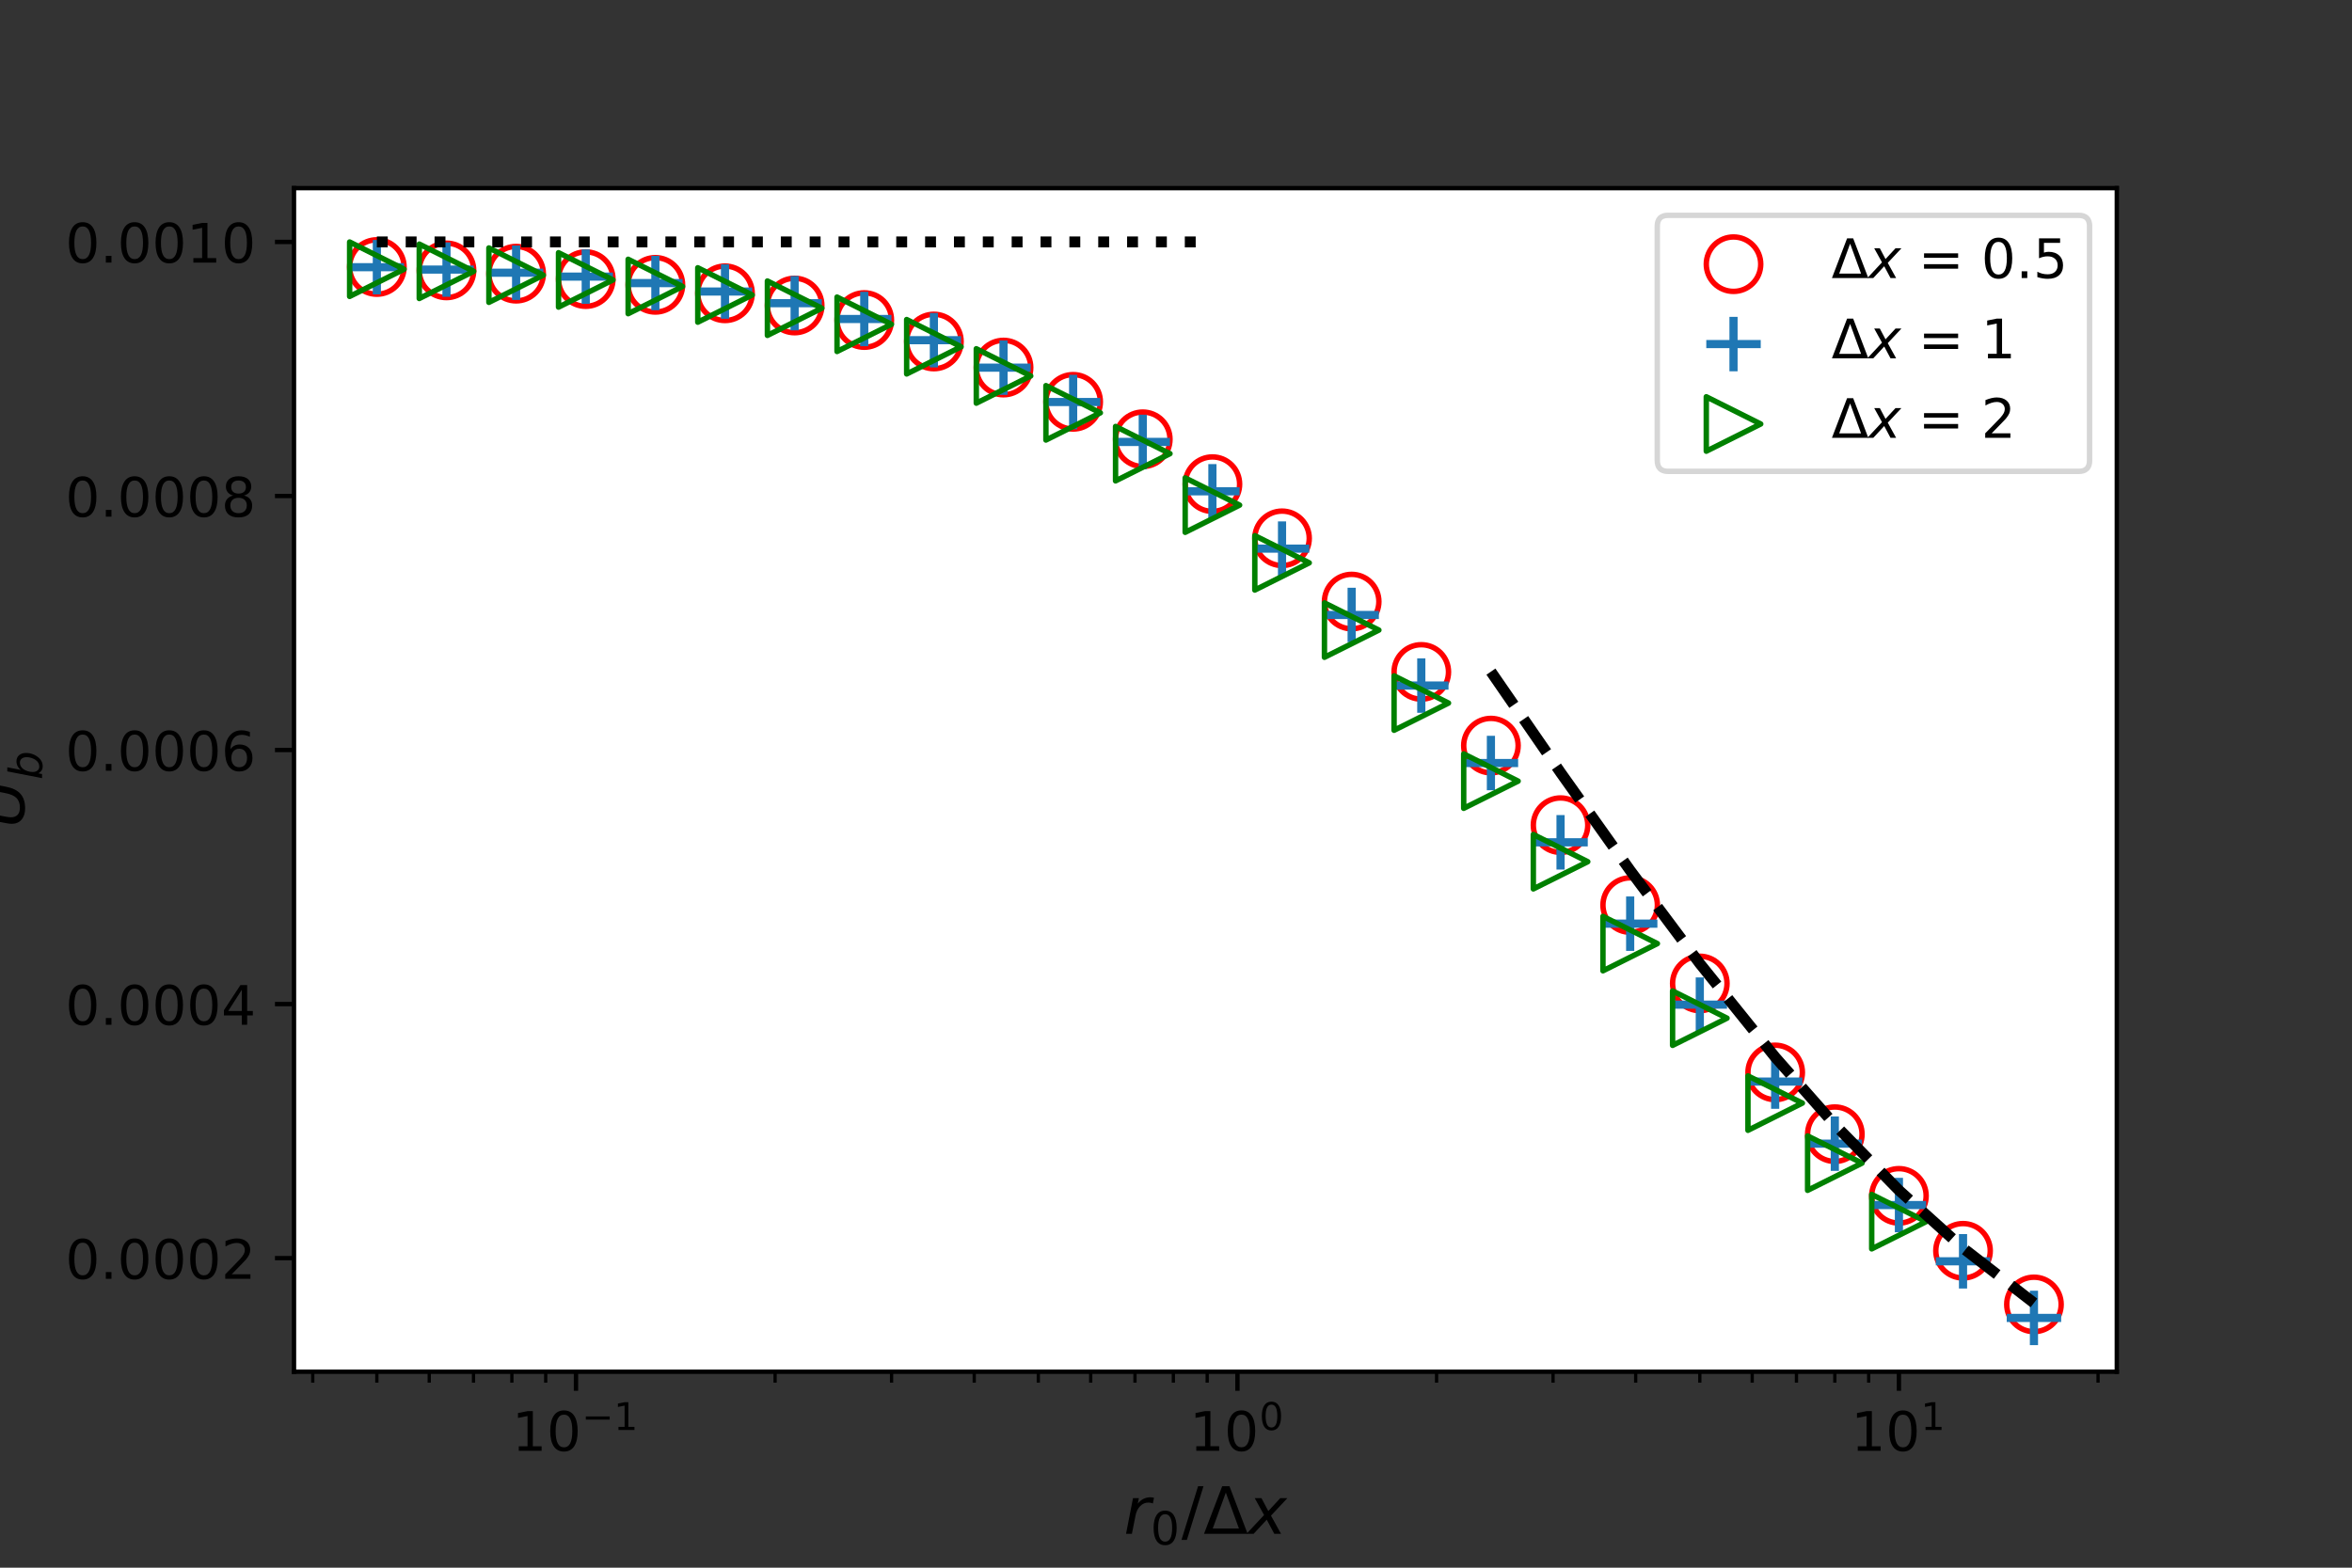 <?xml version="1.0" encoding="utf-8" standalone="no"?>
<!DOCTYPE svg PUBLIC "-//W3C//DTD SVG 1.1//EN"
  "http://www.w3.org/Graphics/SVG/1.1/DTD/svg11.dtd">
<!-- Created with matplotlib (https://matplotlib.org/) -->
<svg height="288pt" version="1.1" viewBox="0 0 432 288" width="432pt" xmlns="http://www.w3.org/2000/svg" xmlns:xlink="http://www.w3.org/1999/xlink">
 <rect x="0" y="0" width="432" height="288" fill="#333333" stroke="none"/>
 <defs>
  <style type="text/css">*{stroke-linecap:butt;stroke-linejoin:round;}</style>
 </defs>
 <g id="figure_1">
  <g id="patch_1">
   <path d="M 0 288 
L 432 288 
L 432 0 
L 0 0 
z
" style="fill:none;"/>
  </g>
  <g id="axes_1">
   <g id="patch_2">
    <path d="M 54 252 
L 388.8 252 
L 388.8 34.56 
L 54 34.56 
z
" style="fill:#ffffff;"/>
   </g>
   <g id="PathCollection_1">
    <defs>
     <path d="M 0 5 
C 1.326 5 2.598 4.473 3.536 3.536 
C 4.473 2.598 5 1.326 5 -0 
C 5 -1.326 4.473 -2.598 3.536 -3.536 
C 2.598 -4.473 1.326 -5 0 -5 
C -1.326 -5 -2.598 -4.473 -3.536 -3.536 
C -4.473 -2.598 -5 -1.326 -5 0 
C -5 1.326 -4.473 2.598 -3.536 3.536 
C -2.598 4.473 -1.326 5 0 5 
z
" id="C0_0_3fa40e456c"/>
    </defs>
    <g clip-path="url(#p19dcbbff17)">
     <use style="fill:none;stroke:#ff0000;" x="69.218" xlink:href="#C0_0_3fa40e456c" y="49.051"/>
    </g>
    <g clip-path="url(#p19dcbbff17)">
     <use style="fill:none;stroke:#ff0000;" x="82.007" xlink:href="#C0_0_3fa40e456c" y="49.672"/>
    </g>
    <g clip-path="url(#p19dcbbff17)">
     <use style="fill:none;stroke:#ff0000;" x="94.796" xlink:href="#C0_0_3fa40e456c" y="50.276"/>
    </g>
    <g clip-path="url(#p19dcbbff17)">
     <use style="fill:none;stroke:#ff0000;" x="107.585" xlink:href="#C0_0_3fa40e456c" y="51.271"/>
    </g>
    <g clip-path="url(#p19dcbbff17)">
     <use style="fill:none;stroke:#ff0000;" x="120.374" xlink:href="#C0_0_3fa40e456c" y="52.326"/>
    </g>
    <g clip-path="url(#p19dcbbff17)">
     <use style="fill:none;stroke:#ff0000;" x="133.163" xlink:href="#C0_0_3fa40e456c" y="53.881"/>
    </g>
    <g clip-path="url(#p19dcbbff17)">
     <use style="fill:none;stroke:#ff0000;" x="145.952" xlink:href="#C0_0_3fa40e456c" y="56.123"/>
    </g>
    <g clip-path="url(#p19dcbbff17)">
     <use style="fill:none;stroke:#ff0000;" x="158.741" xlink:href="#C0_0_3fa40e456c" y="58.795"/>
    </g>
    <g clip-path="url(#p19dcbbff17)">
     <use style="fill:none;stroke:#ff0000;" x="171.53" xlink:href="#C0_0_3fa40e456c" y="62.734"/>
    </g>
    <g clip-path="url(#p19dcbbff17)">
     <use style="fill:none;stroke:#ff0000;" x="184.319" xlink:href="#C0_0_3fa40e456c" y="67.524"/>
    </g>
    <g clip-path="url(#p19dcbbff17)">
     <use style="fill:none;stroke:#ff0000;" x="197.108" xlink:href="#C0_0_3fa40e456c" y="73.818"/>
    </g>
    <g clip-path="url(#p19dcbbff17)">
     <use style="fill:none;stroke:#ff0000;" x="209.897" xlink:href="#C0_0_3fa40e456c" y="80.699"/>
    </g>
    <g clip-path="url(#p19dcbbff17)">
     <use style="fill:none;stroke:#ff0000;" x="222.686" xlink:href="#C0_0_3fa40e456c" y="88.942"/>
    </g>
    <g clip-path="url(#p19dcbbff17)">
     <use style="fill:none;stroke:#ff0000;" x="235.475" xlink:href="#C0_0_3fa40e456c" y="98.894"/>
    </g>
    <g clip-path="url(#p19dcbbff17)">
     <use style="fill:none;stroke:#ff0000;" x="248.264" xlink:href="#C0_0_3fa40e456c" y="110.515"/>
    </g>
    <g clip-path="url(#p19dcbbff17)">
     <use style="fill:none;stroke:#ff0000;" x="261.053" xlink:href="#C0_0_3fa40e456c" y="123.44"/>
    </g>
    <g clip-path="url(#p19dcbbff17)">
     <use style="fill:none;stroke:#ff0000;" x="273.842" xlink:href="#C0_0_3fa40e456c" y="136.976"/>
    </g>
    <g clip-path="url(#p19dcbbff17)">
     <use style="fill:none;stroke:#ff0000;" x="286.631" xlink:href="#C0_0_3fa40e456c" y="151.592"/>
    </g>
    <g clip-path="url(#p19dcbbff17)">
     <use style="fill:none;stroke:#ff0000;" x="299.42" xlink:href="#C0_0_3fa40e456c" y="166.27"/>
    </g>
    <g clip-path="url(#p19dcbbff17)">
     <use style="fill:none;stroke:#ff0000;" x="312.209" xlink:href="#C0_0_3fa40e456c" y="180.668"/>
    </g>
    <g clip-path="url(#p19dcbbff17)">
     <use style="fill:none;stroke:#ff0000;" x="326.052" xlink:href="#C0_0_3fa40e456c" y="197.015"/>
    </g>
    <g clip-path="url(#p19dcbbff17)">
     <use style="fill:none;stroke:#ff0000;" x="337.008" xlink:href="#C0_0_3fa40e456c" y="208.364"/>
    </g>
    <g clip-path="url(#p19dcbbff17)">
     <use style="fill:none;stroke:#ff0000;" x="348.782" xlink:href="#C0_0_3fa40e456c" y="219.69"/>
    </g>
    <g clip-path="url(#p19dcbbff17)">
     <use style="fill:none;stroke:#ff0000;" x="360.556" xlink:href="#C0_0_3fa40e456c" y="229.782"/>
    </g>
    <g clip-path="url(#p19dcbbff17)">
     <use style="fill:none;stroke:#ff0000;" x="373.582" xlink:href="#C0_0_3fa40e456c" y="239.634"/>
    </g>
   </g>
   <g id="PathCollection_2">
    <defs>
     <path d="M -5 0 
L 5 0 
M 0 5 
L 0 -5 
" id="mf509632c53" style="stroke:#1f77b4;stroke-width:1.5;"/>
    </defs>
    <g clip-path="url(#p19dcbbff17)">
     <use style="fill:#1f77b4;stroke:#1f77b4;stroke-width:1.5;" x="69.218" xlink:href="#mf509632c53" y="49.09"/>
     <use style="fill:#1f77b4;stroke:#1f77b4;stroke-width:1.5;" x="82.007" xlink:href="#mf509632c53" y="49.525"/>
     <use style="fill:#1f77b4;stroke:#1f77b4;stroke-width:1.5;" x="94.796" xlink:href="#mf509632c53" y="50.103"/>
     <use style="fill:#1f77b4;stroke:#1f77b4;stroke-width:1.5;" x="107.585" xlink:href="#mf509632c53" y="50.814"/>
     <use style="fill:#1f77b4;stroke:#1f77b4;stroke-width:1.5;" x="120.374" xlink:href="#mf509632c53" y="52.006"/>
     <use style="fill:#1f77b4;stroke:#1f77b4;stroke-width:1.5;" x="133.163" xlink:href="#mf509632c53" y="53.556"/>
     <use style="fill:#1f77b4;stroke:#1f77b4;stroke-width:1.5;" x="145.952" xlink:href="#mf509632c53" y="55.695"/>
     <use style="fill:#1f77b4;stroke:#1f77b4;stroke-width:1.5;" x="158.741" xlink:href="#mf509632c53" y="58.606"/>
     <use style="fill:#1f77b4;stroke:#1f77b4;stroke-width:1.5;" x="171.53" xlink:href="#mf509632c53" y="62.498"/>
     <use style="fill:#1f77b4;stroke:#1f77b4;stroke-width:1.5;" x="184.319" xlink:href="#mf509632c53" y="67.546"/>
     <use style="fill:#1f77b4;stroke:#1f77b4;stroke-width:1.5;" x="197.108" xlink:href="#mf509632c53" y="73.856"/>
     <use style="fill:#1f77b4;stroke:#1f77b4;stroke-width:1.5;" x="209.897" xlink:href="#mf509632c53" y="81.186"/>
     <use style="fill:#1f77b4;stroke:#1f77b4;stroke-width:1.5;" x="222.686" xlink:href="#mf509632c53" y="90.259"/>
     <use style="fill:#1f77b4;stroke:#1f77b4;stroke-width:1.5;" x="235.475" xlink:href="#mf509632c53" y="100.79"/>
     <use style="fill:#1f77b4;stroke:#1f77b4;stroke-width:1.5;" x="248.264" xlink:href="#mf509632c53" y="112.975"/>
     <use style="fill:#1f77b4;stroke:#1f77b4;stroke-width:1.5;" x="261.053" xlink:href="#mf509632c53" y="125.943"/>
     <use style="fill:#1f77b4;stroke:#1f77b4;stroke-width:1.5;" x="273.842" xlink:href="#mf509632c53" y="140.172"/>
     <use style="fill:#1f77b4;stroke:#1f77b4;stroke-width:1.5;" x="286.631" xlink:href="#mf509632c53" y="154.743"/>
     <use style="fill:#1f77b4;stroke:#1f77b4;stroke-width:1.5;" x="299.42" xlink:href="#mf509632c53" y="169.685"/>
     <use style="fill:#1f77b4;stroke:#1f77b4;stroke-width:1.5;" x="312.209" xlink:href="#mf509632c53" y="184.565"/>
     <use style="fill:#1f77b4;stroke:#1f77b4;stroke-width:1.5;" x="326.052" xlink:href="#mf509632c53" y="198.695"/>
     <use style="fill:#1f77b4;stroke:#1f77b4;stroke-width:1.5;" x="337.008" xlink:href="#mf509632c53" y="210.103"/>
     <use style="fill:#1f77b4;stroke:#1f77b4;stroke-width:1.5;" x="348.782" xlink:href="#mf509632c53" y="221.376"/>
     <use style="fill:#1f77b4;stroke:#1f77b4;stroke-width:1.5;" x="360.556" xlink:href="#mf509632c53" y="231.713"/>
     <use style="fill:#1f77b4;stroke:#1f77b4;stroke-width:1.5;" x="373.582" xlink:href="#mf509632c53" y="242.116"/>
    </g>
   </g>
   <g id="PathCollection_3">
    <path clip-path="url(#p19dcbbff17)" d="M 74.218 49.457 
L 64.218 44.457 
L 64.218 54.457 
z
" style="fill:none;stroke:#008000;"/>
    <path clip-path="url(#p19dcbbff17)" d="M 87.007 49.84 
L 77.007 44.84 
L 77.007 54.84 
z
" style="fill:none;stroke:#008000;"/>
    <path clip-path="url(#p19dcbbff17)" d="M 99.796 50.547 
L 89.796 45.547 
L 89.796 55.547 
z
" style="fill:none;stroke:#008000;"/>
    <path clip-path="url(#p19dcbbff17)" d="M 112.585 51.423 
L 102.585 46.423 
L 102.585 56.423 
z
" style="fill:none;stroke:#008000;"/>
    <path clip-path="url(#p19dcbbff17)" d="M 125.374 52.631 
L 115.374 47.631 
L 115.374 57.631 
z
" style="fill:none;stroke:#008000;"/>
    <path clip-path="url(#p19dcbbff17)" d="M 138.163 54.19 
L 128.163 49.19 
L 128.163 59.19 
z
" style="fill:none;stroke:#008000;"/>
    <path clip-path="url(#p19dcbbff17)" d="M 150.952 56.619 
L 140.952 51.619 
L 140.952 61.619 
z
" style="fill:none;stroke:#008000;"/>
    <path clip-path="url(#p19dcbbff17)" d="M 163.741 59.574 
L 153.741 54.574 
L 153.741 64.574 
z
" style="fill:none;stroke:#008000;"/>
    <path clip-path="url(#p19dcbbff17)" d="M 176.53 63.701 
L 166.53 58.701 
L 166.53 68.701 
z
" style="fill:none;stroke:#008000;"/>
    <path clip-path="url(#p19dcbbff17)" d="M 189.319 69.067 
L 179.319 64.067 
L 179.319 74.067 
z
" style="fill:none;stroke:#008000;"/>
    <path clip-path="url(#p19dcbbff17)" d="M 202.108 75.841 
L 192.108 70.841 
L 192.108 80.841 
z
" style="fill:none;stroke:#008000;"/>
    <path clip-path="url(#p19dcbbff17)" d="M 214.897 83.343 
L 204.897 78.343 
L 204.897 88.343 
z
" style="fill:none;stroke:#008000;"/>
    <path clip-path="url(#p19dcbbff17)" d="M 227.686 92.794 
L 217.686 87.794 
L 217.686 97.794 
z
" style="fill:none;stroke:#008000;"/>
    <path clip-path="url(#p19dcbbff17)" d="M 240.475 103.4 
L 230.475 98.4 
L 230.475 108.4 
z
" style="fill:none;stroke:#008000;"/>
    <path clip-path="url(#p19dcbbff17)" d="M 253.264 115.753 
L 243.264 110.753 
L 243.264 120.753 
z
" style="fill:none;stroke:#008000;"/>
    <path clip-path="url(#p19dcbbff17)" d="M 266.053 129.158 
L 256.053 124.158 
L 256.053 134.158 
z
" style="fill:none;stroke:#008000;"/>
    <path clip-path="url(#p19dcbbff17)" d="M 278.842 143.498 
L 268.842 138.498 
L 268.842 148.498 
z
" style="fill:none;stroke:#008000;"/>
    <path clip-path="url(#p19dcbbff17)" d="M 291.631 158.303 
L 281.631 153.303 
L 281.631 163.303 
z
" style="fill:none;stroke:#008000;"/>
    <path clip-path="url(#p19dcbbff17)" d="M 304.42 173.348 
L 294.42 168.348 
L 294.42 178.348 
z
" style="fill:none;stroke:#008000;"/>
    <path clip-path="url(#p19dcbbff17)" d="M 317.209 187.048 
L 307.209 182.048 
L 307.209 192.048 
z
" style="fill:none;stroke:#008000;"/>
    <path clip-path="url(#p19dcbbff17)" d="M 331.052 202.652 
L 321.052 197.652 
L 321.052 207.652 
z
" style="fill:none;stroke:#008000;"/>
    <path clip-path="url(#p19dcbbff17)" d="M 342.008 213.679 
L 332.008 208.679 
L 332.008 218.679 
z
" style="fill:none;stroke:#008000;"/>
    <path clip-path="url(#p19dcbbff17)" d="M 353.782 224.431 
L 343.782 219.431 
L 343.782 229.431 
z
" style="fill:none;stroke:#008000;"/>
   </g>
   <g id="matplotlib.axis_1">
    <g id="xtick_1">
     <g id="line2d_1">
      <defs>
       <path d="M 0 0 
L 0 3.5 
" id="mcb945d856c" style="stroke:#000000;stroke-width:0.8;"/>
      </defs>
      <g>
       <use style="stroke:#000000;stroke-width:0.8;" x="105.792" xlink:href="#mcb945d856c" y="252"/>
      </g>
     </g>
     <g id="text_1">
      <!-- $\mathdefault{10^{-1}}$ -->
      <g transform="translate(94.042 266.598)scale(0.1 -0.1)">
       <defs>
        <path d="M 12.406 8.297 
L 28.516 8.297 
L 28.516 63.922 
L 10.984 60.406 
L 10.984 69.391 
L 28.422 72.906 
L 38.281 72.906 
L 38.281 8.297 
L 54.391 8.297 
L 54.391 0 
L 12.406 0 
z
" id="DejaVuSans-49"/>
        <path d="M 31.781 66.406 
Q 24.172 66.406 20.328 58.906 
Q 16.5 51.422 16.5 36.375 
Q 16.5 21.391 20.328 13.891 
Q 24.172 6.391 31.781 6.391 
Q 39.453 6.391 43.281 13.891 
Q 47.125 21.391 47.125 36.375 
Q 47.125 51.422 43.281 58.906 
Q 39.453 66.406 31.781 66.406 
z
M 31.781 74.219 
Q 44.047 74.219 50.516 64.516 
Q 56.984 54.828 56.984 36.375 
Q 56.984 17.969 50.516 8.266 
Q 44.047 -1.422 31.781 -1.422 
Q 19.531 -1.422 13.062 8.266 
Q 6.594 17.969 6.594 36.375 
Q 6.594 54.828 13.062 64.516 
Q 19.531 74.219 31.781 74.219 
z
" id="DejaVuSans-48"/>
        <path d="M 10.594 35.5 
L 73.188 35.5 
L 73.188 27.203 
L 10.594 27.203 
z
" id="DejaVuSans-8722"/>
       </defs>
       <use transform="translate(0 0.684)" xlink:href="#DejaVuSans-49"/>
       <use transform="translate(63.623 0.684)" xlink:href="#DejaVuSans-48"/>
       <use transform="translate(128.203 38.966)scale(0.7)" xlink:href="#DejaVuSans-8722"/>
       <use transform="translate(186.855 38.966)scale(0.7)" xlink:href="#DejaVuSans-49"/>
      </g>
     </g>
    </g>
    <g id="xtick_2">
     <g id="line2d_2">
      <g>
       <use style="stroke:#000000;stroke-width:0.8;" x="227.287" xlink:href="#mcb945d856c" y="252"/>
      </g>
     </g>
     <g id="text_2">
      <!-- $\mathdefault{10^{0}}$ -->
      <g transform="translate(218.487 266.598)scale(0.1 -0.1)">
       <use transform="translate(0 0.766)" xlink:href="#DejaVuSans-49"/>
       <use transform="translate(63.623 0.766)" xlink:href="#DejaVuSans-48"/>
       <use transform="translate(128.203 39.047)scale(0.7)" xlink:href="#DejaVuSans-48"/>
      </g>
     </g>
    </g>
    <g id="xtick_3">
     <g id="line2d_3">
      <g>
       <use style="stroke:#000000;stroke-width:0.8;" x="348.782" xlink:href="#mcb945d856c" y="252"/>
      </g>
     </g>
     <g id="text_3">
      <!-- $\mathdefault{10^{1}}$ -->
      <g transform="translate(339.982 266.598)scale(0.1 -0.1)">
       <use transform="translate(0 0.684)" xlink:href="#DejaVuSans-49"/>
       <use transform="translate(63.623 0.684)" xlink:href="#DejaVuSans-48"/>
       <use transform="translate(128.203 38.966)scale(0.7)" xlink:href="#DejaVuSans-49"/>
      </g>
     </g>
    </g>
    <g id="xtick_4">
     <g id="line2d_4">
      <defs>
       <path d="M 0 0 
L 0 2 
" id="mb31f875ecc" style="stroke:#000000;stroke-width:0.6;"/>
      </defs>
      <g>
       <use style="stroke:#000000;stroke-width:0.6;" x="57.444" xlink:href="#mb31f875ecc" y="252"/>
      </g>
     </g>
    </g>
    <g id="xtick_5">
     <g id="line2d_5">
      <g>
       <use style="stroke:#000000;stroke-width:0.6;" x="69.218" xlink:href="#mb31f875ecc" y="252"/>
      </g>
     </g>
    </g>
    <g id="xtick_6">
     <g id="line2d_6">
      <g>
       <use style="stroke:#000000;stroke-width:0.6;" x="78.838" xlink:href="#mb31f875ecc" y="252"/>
      </g>
     </g>
    </g>
    <g id="xtick_7">
     <g id="line2d_7">
      <g>
       <use style="stroke:#000000;stroke-width:0.6;" x="86.972" xlink:href="#mb31f875ecc" y="252"/>
      </g>
     </g>
    </g>
    <g id="xtick_8">
     <g id="line2d_8">
      <g>
       <use style="stroke:#000000;stroke-width:0.6;" x="94.018" xlink:href="#mb31f875ecc" y="252"/>
      </g>
     </g>
    </g>
    <g id="xtick_9">
     <g id="line2d_9">
      <g>
       <use style="stroke:#000000;stroke-width:0.6;" x="100.233" xlink:href="#mb31f875ecc" y="252"/>
      </g>
     </g>
    </g>
    <g id="xtick_10">
     <g id="line2d_10">
      <g>
       <use style="stroke:#000000;stroke-width:0.6;" x="142.366" xlink:href="#mb31f875ecc" y="252"/>
      </g>
     </g>
    </g>
    <g id="xtick_11">
     <g id="line2d_11">
      <g>
       <use style="stroke:#000000;stroke-width:0.6;" x="163.76" xlink:href="#mb31f875ecc" y="252"/>
      </g>
     </g>
    </g>
    <g id="xtick_12">
     <g id="line2d_12">
      <g>
       <use style="stroke:#000000;stroke-width:0.6;" x="178.939" xlink:href="#mb31f875ecc" y="252"/>
      </g>
     </g>
    </g>
    <g id="xtick_13">
     <g id="line2d_13">
      <g>
       <use style="stroke:#000000;stroke-width:0.6;" x="190.713" xlink:href="#mb31f875ecc" y="252"/>
      </g>
     </g>
    </g>
    <g id="xtick_14">
     <g id="line2d_14">
      <g>
       <use style="stroke:#000000;stroke-width:0.6;" x="200.333" xlink:href="#mb31f875ecc" y="252"/>
      </g>
     </g>
    </g>
    <g id="xtick_15">
     <g id="line2d_15">
      <g>
       <use style="stroke:#000000;stroke-width:0.6;" x="208.467" xlink:href="#mb31f875ecc" y="252"/>
      </g>
     </g>
    </g>
    <g id="xtick_16">
     <g id="line2d_16">
      <g>
       <use style="stroke:#000000;stroke-width:0.6;" x="215.513" xlink:href="#mb31f875ecc" y="252"/>
      </g>
     </g>
    </g>
    <g id="xtick_17">
     <g id="line2d_17">
      <g>
       <use style="stroke:#000000;stroke-width:0.6;" x="221.728" xlink:href="#mb31f875ecc" y="252"/>
      </g>
     </g>
    </g>
    <g id="xtick_18">
     <g id="line2d_18">
      <g>
       <use style="stroke:#000000;stroke-width:0.6;" x="263.861" xlink:href="#mb31f875ecc" y="252"/>
      </g>
     </g>
    </g>
    <g id="xtick_19">
     <g id="line2d_19">
      <g>
       <use style="stroke:#000000;stroke-width:0.6;" x="285.255" xlink:href="#mb31f875ecc" y="252"/>
      </g>
     </g>
    </g>
    <g id="xtick_20">
     <g id="line2d_20">
      <g>
       <use style="stroke:#000000;stroke-width:0.6;" x="300.434" xlink:href="#mb31f875ecc" y="252"/>
      </g>
     </g>
    </g>
    <g id="xtick_21">
     <g id="line2d_21">
      <g>
       <use style="stroke:#000000;stroke-width:0.6;" x="312.209" xlink:href="#mb31f875ecc" y="252"/>
      </g>
     </g>
    </g>
    <g id="xtick_22">
     <g id="line2d_22">
      <g>
       <use style="stroke:#000000;stroke-width:0.6;" x="321.829" xlink:href="#mb31f875ecc" y="252"/>
      </g>
     </g>
    </g>
    <g id="xtick_23">
     <g id="line2d_23">
      <g>
       <use style="stroke:#000000;stroke-width:0.6;" x="329.962" xlink:href="#mb31f875ecc" y="252"/>
      </g>
     </g>
    </g>
    <g id="xtick_24">
     <g id="line2d_24">
      <g>
       <use style="stroke:#000000;stroke-width:0.6;" x="337.008" xlink:href="#mb31f875ecc" y="252"/>
      </g>
     </g>
    </g>
    <g id="xtick_25">
     <g id="line2d_25">
      <g>
       <use style="stroke:#000000;stroke-width:0.6;" x="343.223" xlink:href="#mb31f875ecc" y="252"/>
      </g>
     </g>
    </g>
    <g id="xtick_26">
     <g id="line2d_26">
      <g>
       <use style="stroke:#000000;stroke-width:0.6;" x="385.356" xlink:href="#mb31f875ecc" y="252"/>
      </g>
     </g>
    </g>
    <g id="text_4">
     <!-- $r_0/\Delta x$ -->
     <g transform="translate(206.4 281.796)scale(0.12 -0.12)">
      <defs>
       <path d="M 44.578 46.391 
Q 43.219 47.125 41.453 47.516 
Q 39.703 47.906 37.703 47.906 
Q 30.516 47.906 25.141 42.453 
Q 19.781 37.016 18.016 27.875 
L 12.5 0 
L 3.516 0 
L 14.203 54.688 
L 23.188 54.688 
L 21.484 46.188 
Q 25.047 50.922 30 53.453 
Q 34.969 56 40.578 56 
Q 42.047 56 43.453 55.828 
Q 44.875 55.672 46.297 55.281 
z
" id="DejaVuSans-Oblique-114"/>
       <path d="M 25.391 72.906 
L 33.688 72.906 
L 8.297 -9.281 
L 0 -9.281 
z
" id="DejaVuSans-47"/>
       <path d="M 34.188 63.188 
L 14.156 8.203 
L 54.25 8.203 
z
M 0.781 0 
L 28.609 72.906 
L 39.797 72.906 
L 67.578 0 
z
" id="DejaVuSans-916"/>
       <path d="M 60.016 54.688 
L 34.906 27.875 
L 50.297 0 
L 39.984 0 
L 28.422 21.688 
L 8.297 0 
L -2.594 0 
L 24.312 28.812 
L 10.016 54.688 
L 20.312 54.688 
L 30.812 34.906 
L 49.125 54.688 
z
" id="DejaVuSans-Oblique-120"/>
      </defs>
      <use transform="translate(0 0.094)" xlink:href="#DejaVuSans-Oblique-114"/>
      <use transform="translate(41.113 -16.312)scale(0.7)" xlink:href="#DejaVuSans-48"/>
      <use transform="translate(88.384 0.094)" xlink:href="#DejaVuSans-47"/>
      <use transform="translate(122.075 0.094)" xlink:href="#DejaVuSans-916"/>
      <use transform="translate(190.483 0.094)" xlink:href="#DejaVuSans-Oblique-120"/>
     </g>
    </g>
   </g>
   <g id="matplotlib.axis_2">
    <g id="ytick_1">
     <g id="line2d_27">
      <defs>
       <path d="M 0 0 
L -3.5 0 
" id="m7e60ac76ad" style="stroke:#000000;stroke-width:0.8;"/>
      </defs>
      <g>
       <use style="stroke:#000000;stroke-width:0.8;" x="54" xlink:href="#m7e60ac76ad" y="231.133"/>
      </g>
     </g>
     <g id="text_5">
      <!-- 0.0002 -->
      <g transform="translate(12.009 234.932)scale(0.1 -0.1)">
       <defs>
        <path d="M 10.688 12.406 
L 21 12.406 
L 21 0 
L 10.688 0 
z
" id="DejaVuSans-46"/>
        <path d="M 19.188 8.297 
L 53.609 8.297 
L 53.609 0 
L 7.328 0 
L 7.328 8.297 
Q 12.938 14.109 22.625 23.891 
Q 32.328 33.688 34.812 36.531 
Q 39.547 41.844 41.422 45.531 
Q 43.312 49.219 43.312 52.781 
Q 43.312 58.594 39.234 62.25 
Q 35.156 65.922 28.609 65.922 
Q 23.969 65.922 18.812 64.312 
Q 13.672 62.703 7.812 59.422 
L 7.812 69.391 
Q 13.766 71.781 18.938 73 
Q 24.125 74.219 28.422 74.219 
Q 39.75 74.219 46.484 68.547 
Q 53.219 62.891 53.219 53.422 
Q 53.219 48.922 51.531 44.891 
Q 49.859 40.875 45.406 35.406 
Q 44.188 33.984 37.641 27.219 
Q 31.109 20.453 19.188 8.297 
z
" id="DejaVuSans-50"/>
       </defs>
       <use xlink:href="#DejaVuSans-48"/>
       <use x="63.623" xlink:href="#DejaVuSans-46"/>
       <use x="95.41" xlink:href="#DejaVuSans-48"/>
       <use x="159.033" xlink:href="#DejaVuSans-48"/>
       <use x="222.656" xlink:href="#DejaVuSans-48"/>
       <use x="286.279" xlink:href="#DejaVuSans-50"/>
      </g>
     </g>
    </g>
    <g id="ytick_2">
     <g id="line2d_28">
      <g>
       <use style="stroke:#000000;stroke-width:0.8;" x="54" xlink:href="#m7e60ac76ad" y="184.46"/>
      </g>
     </g>
     <g id="text_6">
      <!-- 0.0004 -->
      <g transform="translate(12.009 188.26)scale(0.1 -0.1)">
       <defs>
        <path d="M 37.797 64.312 
L 12.891 25.391 
L 37.797 25.391 
z
M 35.203 72.906 
L 47.609 72.906 
L 47.609 25.391 
L 58.016 25.391 
L 58.016 17.188 
L 47.609 17.188 
L 47.609 0 
L 37.797 0 
L 37.797 17.188 
L 4.891 17.188 
L 4.891 26.703 
z
" id="DejaVuSans-52"/>
       </defs>
       <use xlink:href="#DejaVuSans-48"/>
       <use x="63.623" xlink:href="#DejaVuSans-46"/>
       <use x="95.41" xlink:href="#DejaVuSans-48"/>
       <use x="159.033" xlink:href="#DejaVuSans-48"/>
       <use x="222.656" xlink:href="#DejaVuSans-48"/>
       <use x="286.279" xlink:href="#DejaVuSans-52"/>
      </g>
     </g>
    </g>
    <g id="ytick_3">
     <g id="line2d_29">
      <g>
       <use style="stroke:#000000;stroke-width:0.8;" x="54" xlink:href="#m7e60ac76ad" y="137.788"/>
      </g>
     </g>
     <g id="text_7">
      <!-- 0.0006 -->
      <g transform="translate(12.009 141.587)scale(0.1 -0.1)">
       <defs>
        <path d="M 33.016 40.375 
Q 26.375 40.375 22.484 35.828 
Q 18.609 31.297 18.609 23.391 
Q 18.609 15.531 22.484 10.953 
Q 26.375 6.391 33.016 6.391 
Q 39.656 6.391 43.531 10.953 
Q 47.406 15.531 47.406 23.391 
Q 47.406 31.297 43.531 35.828 
Q 39.656 40.375 33.016 40.375 
z
M 52.594 71.297 
L 52.594 62.312 
Q 48.875 64.062 45.094 64.984 
Q 41.312 65.922 37.594 65.922 
Q 27.828 65.922 22.672 59.328 
Q 17.531 52.734 16.797 39.406 
Q 19.672 43.656 24.016 45.922 
Q 28.375 48.188 33.594 48.188 
Q 44.578 48.188 50.953 41.516 
Q 57.328 34.859 57.328 23.391 
Q 57.328 12.156 50.688 5.359 
Q 44.047 -1.422 33.016 -1.422 
Q 20.359 -1.422 13.672 8.266 
Q 6.984 17.969 6.984 36.375 
Q 6.984 53.656 15.188 63.938 
Q 23.391 74.219 37.203 74.219 
Q 40.922 74.219 44.703 73.484 
Q 48.484 72.75 52.594 71.297 
z
" id="DejaVuSans-54"/>
       </defs>
       <use xlink:href="#DejaVuSans-48"/>
       <use x="63.623" xlink:href="#DejaVuSans-46"/>
       <use x="95.41" xlink:href="#DejaVuSans-48"/>
       <use x="159.033" xlink:href="#DejaVuSans-48"/>
       <use x="222.656" xlink:href="#DejaVuSans-48"/>
       <use x="286.279" xlink:href="#DejaVuSans-54"/>
      </g>
     </g>
    </g>
    <g id="ytick_4">
     <g id="line2d_30">
      <g>
       <use style="stroke:#000000;stroke-width:0.8;" x="54" xlink:href="#m7e60ac76ad" y="91.116"/>
      </g>
     </g>
     <g id="text_8">
      <!-- 0.0008 -->
      <g transform="translate(12.009 94.915)scale(0.1 -0.1)">
       <defs>
        <path d="M 31.781 34.625 
Q 24.75 34.625 20.719 30.859 
Q 16.703 27.094 16.703 20.516 
Q 16.703 13.922 20.719 10.156 
Q 24.75 6.391 31.781 6.391 
Q 38.812 6.391 42.859 10.172 
Q 46.922 13.969 46.922 20.516 
Q 46.922 27.094 42.891 30.859 
Q 38.875 34.625 31.781 34.625 
z
M 21.922 38.812 
Q 15.578 40.375 12.031 44.719 
Q 8.5 49.078 8.5 55.328 
Q 8.5 64.062 14.719 69.141 
Q 20.953 74.219 31.781 74.219 
Q 42.672 74.219 48.875 69.141 
Q 55.078 64.062 55.078 55.328 
Q 55.078 49.078 51.531 44.719 
Q 48 40.375 41.703 38.812 
Q 48.828 37.156 52.797 32.312 
Q 56.781 27.484 56.781 20.516 
Q 56.781 9.906 50.312 4.234 
Q 43.844 -1.422 31.781 -1.422 
Q 19.734 -1.422 13.25 4.234 
Q 6.781 9.906 6.781 20.516 
Q 6.781 27.484 10.781 32.312 
Q 14.797 37.156 21.922 38.812 
z
M 18.312 54.391 
Q 18.312 48.734 21.844 45.562 
Q 25.391 42.391 31.781 42.391 
Q 38.141 42.391 41.719 45.562 
Q 45.312 48.734 45.312 54.391 
Q 45.312 60.062 41.719 63.234 
Q 38.141 66.406 31.781 66.406 
Q 25.391 66.406 21.844 63.234 
Q 18.312 60.062 18.312 54.391 
z
" id="DejaVuSans-56"/>
       </defs>
       <use xlink:href="#DejaVuSans-48"/>
       <use x="63.623" xlink:href="#DejaVuSans-46"/>
       <use x="95.41" xlink:href="#DejaVuSans-48"/>
       <use x="159.033" xlink:href="#DejaVuSans-48"/>
       <use x="222.656" xlink:href="#DejaVuSans-48"/>
       <use x="286.279" xlink:href="#DejaVuSans-56"/>
      </g>
     </g>
    </g>
    <g id="ytick_5">
     <g id="line2d_31">
      <g>
       <use style="stroke:#000000;stroke-width:0.8;" x="54" xlink:href="#m7e60ac76ad" y="44.444"/>
      </g>
     </g>
     <g id="text_9">
      <!-- 0.0010 -->
      <g transform="translate(12.009 48.243)scale(0.1 -0.1)">
       <use xlink:href="#DejaVuSans-48"/>
       <use x="63.623" xlink:href="#DejaVuSans-46"/>
       <use x="95.41" xlink:href="#DejaVuSans-48"/>
       <use x="159.033" xlink:href="#DejaVuSans-48"/>
       <use x="222.656" xlink:href="#DejaVuSans-49"/>
       <use x="286.279" xlink:href="#DejaVuSans-48"/>
      </g>
     </g>
    </g>
    <g id="text_10">
     <!-- $U_b^*$ -->
     <g transform="translate(4.529 152.04)rotate(-90)scale(0.12 -0.12)">
      <defs>
       <path d="M 15.484 72.906 
L 25.391 72.906 
L 16.797 28.609 
Q 16.266 25.641 16.047 23.703 
Q 15.828 21.781 15.828 20.312 
Q 15.828 13.578 19.578 10.078 
Q 23.344 6.594 30.609 6.594 
Q 40.047 6.594 45.281 11.766 
Q 50.531 16.938 52.781 28.609 
L 61.375 72.906 
L 71.297 72.906 
L 62.5 27.391 
Q 59.625 12.641 51.562 5.609 
Q 43.5 -1.422 29.5 -1.422 
Q 18.562 -1.422 12.188 4.078 
Q 5.812 9.578 5.812 19 
Q 5.812 20.703 6.047 22.828 
Q 6.297 24.953 6.781 27.391 
z
" id="DejaVuSans-Oblique-85"/>
       <path d="M 47.016 60.891 
L 29.5 51.422 
L 47.016 41.891 
L 44.188 37.109 
L 27.781 47.016 
L 27.781 28.609 
L 22.219 28.609 
L 22.219 47.016 
L 5.812 37.109 
L 2.984 41.891 
L 20.516 51.422 
L 2.984 60.891 
L 5.812 65.719 
L 22.219 55.812 
L 22.219 74.219 
L 27.781 74.219 
L 27.781 55.812 
L 44.188 65.719 
z
" id="DejaVuSans-42"/>
       <path d="M 49.516 33.406 
Q 49.516 40.484 46.266 44.484 
Q 43.016 48.484 37.312 48.484 
Q 33.156 48.484 29.516 46.453 
Q 25.875 44.438 23.188 40.578 
Q 20.359 36.531 18.719 31.172 
Q 17.094 25.828 17.094 20.516 
Q 17.094 13.766 20.281 9.938 
Q 23.484 6.109 29.109 6.109 
Q 33.344 6.109 36.953 8.078 
Q 40.578 10.062 43.312 13.922 
Q 46.094 17.922 47.797 23.234 
Q 49.516 28.562 49.516 33.406 
z
M 21.578 46.391 
Q 24.906 50.875 29.906 53.438 
Q 34.906 56 40.375 56 
Q 48.781 56 53.734 50.328 
Q 58.688 44.672 58.688 35.016 
Q 58.688 27.094 55.781 19.672 
Q 52.875 12.25 47.516 6.5 
Q 44 2.688 39.406 0.625 
Q 34.812 -1.422 29.781 -1.422 
Q 24.469 -1.422 20.562 1.016 
Q 16.656 3.469 14.203 8.297 
L 12.594 0 
L 3.609 0 
L 18.406 75.984 
L 27.391 75.984 
z
" id="DejaVuSans-Oblique-98"/>
      </defs>
      <use transform="translate(0 0.702)" xlink:href="#DejaVuSans-Oblique-85"/>
      <use transform="translate(93.848 39.047)scale(0.7)" xlink:href="#DejaVuSans-42"/>
      <use transform="translate(73.193 -26.642)scale(0.7)" xlink:href="#DejaVuSans-Oblique-98"/>
     </g>
    </g>
   </g>
   <g id="line2d_32">
    <path clip-path="url(#p19dcbbff17)" d="M 273.842 123.386 
L 286.631 141.923 
L 299.42 159.907 
L 312.209 177.017 
L 326.052 194.206 
L 337.008 206.627 
L 348.782 218.67 
L 360.556 229.288 
L 373.582 239.365 
" style="fill:none;stroke:#000000;stroke-dasharray:7.4,3.2;stroke-dashoffset:0;stroke-width:2;"/>
   </g>
   <g id="line2d_33">
    <path clip-path="url(#p19dcbbff17)" d="M 69.218 44.444 
L 82.007 44.444 
L 94.796 44.444 
L 107.585 44.444 
L 120.374 44.444 
L 133.163 44.444 
L 145.952 44.444 
L 158.741 44.444 
L 171.53 44.444 
L 184.319 44.444 
L 197.108 44.444 
L 209.897 44.444 
L 222.686 44.444 
" style="fill:none;stroke:#000000;stroke-dasharray:2,3.3;stroke-dashoffset:0;stroke-width:2;"/>
   </g>
   <g id="patch_3">
    <path d="M 54 252 
L 54 34.56 
" style="fill:none;stroke:#000000;stroke-linecap:square;stroke-linejoin:miter;stroke-width:0.8;"/>
   </g>
   <g id="patch_4">
    <path d="M 388.8 252 
L 388.8 34.56 
" style="fill:none;stroke:#000000;stroke-linecap:square;stroke-linejoin:miter;stroke-width:0.8;"/>
   </g>
   <g id="patch_5">
    <path d="M 54 252 
L 388.8 252 
" style="fill:none;stroke:#000000;stroke-linecap:square;stroke-linejoin:miter;stroke-width:0.8;"/>
   </g>
   <g id="patch_6">
    <path d="M 54 34.56 
L 388.8 34.56 
" style="fill:none;stroke:#000000;stroke-linecap:square;stroke-linejoin:miter;stroke-width:0.8;"/>
   </g>
   <g id="legend_1">
    <g id="patch_7">
     <path d="M 306.4 86.594 
L 381.8 86.594 
Q 383.8 86.594 383.8 84.594 
L 383.8 41.56 
Q 383.8 39.56 381.8 39.56 
L 306.4 39.56 
Q 304.4 39.56 304.4 41.56 
L 304.4 84.594 
Q 304.4 86.594 306.4 86.594 
z
" style="fill:#ffffff;opacity:0.8;stroke:#cccccc;stroke-linejoin:miter;"/>
    </g>
    <g id="PathCollection_4">
     <path d="M 318.4 53.533 
C 319.726 53.533 320.998 53.007 321.936 52.069 
C 322.873 51.131 323.4 49.859 323.4 48.533 
C 323.4 47.207 322.873 45.936 321.936 44.998 
C 320.998 44.06 319.726 43.533 318.4 43.533 
C 317.074 43.533 315.802 44.06 314.864 44.998 
C 313.927 45.936 313.4 47.207 313.4 48.533 
C 313.4 49.859 313.927 51.131 314.864 52.069 
C 315.802 53.007 317.074 53.533 318.4 53.533 
z
" style="fill:none;stroke:#ff0000;"/>
    </g>
    <g id="text_11">
     <!-- $\Delta x$ = 0.5 -->
     <g transform="translate(336.4 51.158)scale(0.1 -0.1)">
      <defs>
       <path id="DejaVuSans-32"/>
       <path d="M 10.594 45.406 
L 73.188 45.406 
L 73.188 37.203 
L 10.594 37.203 
z
M 10.594 25.484 
L 73.188 25.484 
L 73.188 17.188 
L 10.594 17.188 
z
" id="DejaVuSans-61"/>
       <path d="M 10.797 72.906 
L 49.516 72.906 
L 49.516 64.594 
L 19.828 64.594 
L 19.828 46.734 
Q 21.969 47.469 24.109 47.828 
Q 26.266 48.188 28.422 48.188 
Q 40.625 48.188 47.75 41.5 
Q 54.891 34.812 54.891 23.391 
Q 54.891 11.625 47.562 5.094 
Q 40.234 -1.422 26.906 -1.422 
Q 22.312 -1.422 17.547 -0.641 
Q 12.797 0.141 7.719 1.703 
L 7.719 11.625 
Q 12.109 9.234 16.797 8.062 
Q 21.484 6.891 26.703 6.891 
Q 35.156 6.891 40.078 11.328 
Q 45.016 15.766 45.016 23.391 
Q 45.016 31 40.078 35.438 
Q 35.156 39.891 26.703 39.891 
Q 22.75 39.891 18.812 39.016 
Q 14.891 38.141 10.797 36.281 
z
" id="DejaVuSans-53"/>
      </defs>
      <use transform="translate(0 0.781)" xlink:href="#DejaVuSans-916"/>
      <use transform="translate(68.408 0.781)" xlink:href="#DejaVuSans-Oblique-120"/>
      <use transform="translate(127.588 0.781)" xlink:href="#DejaVuSans-32"/>
      <use transform="translate(159.375 0.781)" xlink:href="#DejaVuSans-61"/>
      <use transform="translate(243.164 0.781)" xlink:href="#DejaVuSans-32"/>
      <use transform="translate(274.951 0.781)" xlink:href="#DejaVuSans-48"/>
      <use transform="translate(338.574 0.781)" xlink:href="#DejaVuSans-46"/>
      <use transform="translate(370.361 0.781)" xlink:href="#DejaVuSans-53"/>
     </g>
    </g>
    <g id="PathCollection_5">
     <g>
      <use style="fill:#1f77b4;stroke:#1f77b4;stroke-width:1.5;" x="318.4" xlink:href="#mf509632c53" y="63.212"/>
     </g>
    </g>
    <g id="text_12">
     <!-- $\Delta x$ = 1 -->
     <g transform="translate(336.4 65.837)scale(0.1 -0.1)">
      <use transform="translate(0 0.094)" xlink:href="#DejaVuSans-916"/>
      <use transform="translate(68.408 0.094)" xlink:href="#DejaVuSans-Oblique-120"/>
      <use transform="translate(127.588 0.094)" xlink:href="#DejaVuSans-32"/>
      <use transform="translate(159.375 0.094)" xlink:href="#DejaVuSans-61"/>
      <use transform="translate(243.164 0.094)" xlink:href="#DejaVuSans-32"/>
      <use transform="translate(274.951 0.094)" xlink:href="#DejaVuSans-49"/>
     </g>
    </g>
    <g id="PathCollection_6">
     <path d="M 323.4 77.89 
L 313.4 72.89 
L 313.4 82.89 
z
" style="fill:none;stroke:#008000;"/>
    </g>
    <g id="text_13">
     <!-- $\Delta x$ = 2 -->
     <g transform="translate(336.4 80.515)scale(0.1 -0.1)">
      <use transform="translate(0 0.781)" xlink:href="#DejaVuSans-916"/>
      <use transform="translate(68.408 0.781)" xlink:href="#DejaVuSans-Oblique-120"/>
      <use transform="translate(127.588 0.781)" xlink:href="#DejaVuSans-32"/>
      <use transform="translate(159.375 0.781)" xlink:href="#DejaVuSans-61"/>
      <use transform="translate(243.164 0.781)" xlink:href="#DejaVuSans-32"/>
      <use transform="translate(274.951 0.781)" xlink:href="#DejaVuSans-50"/>
     </g>
    </g>
   </g>
  </g>
 </g>
 <defs>
  <clipPath id="p19dcbbff17">
   <rect height="217.44" width="334.8" x="54" y="34.56"/>
  </clipPath>
 </defs>
</svg>
